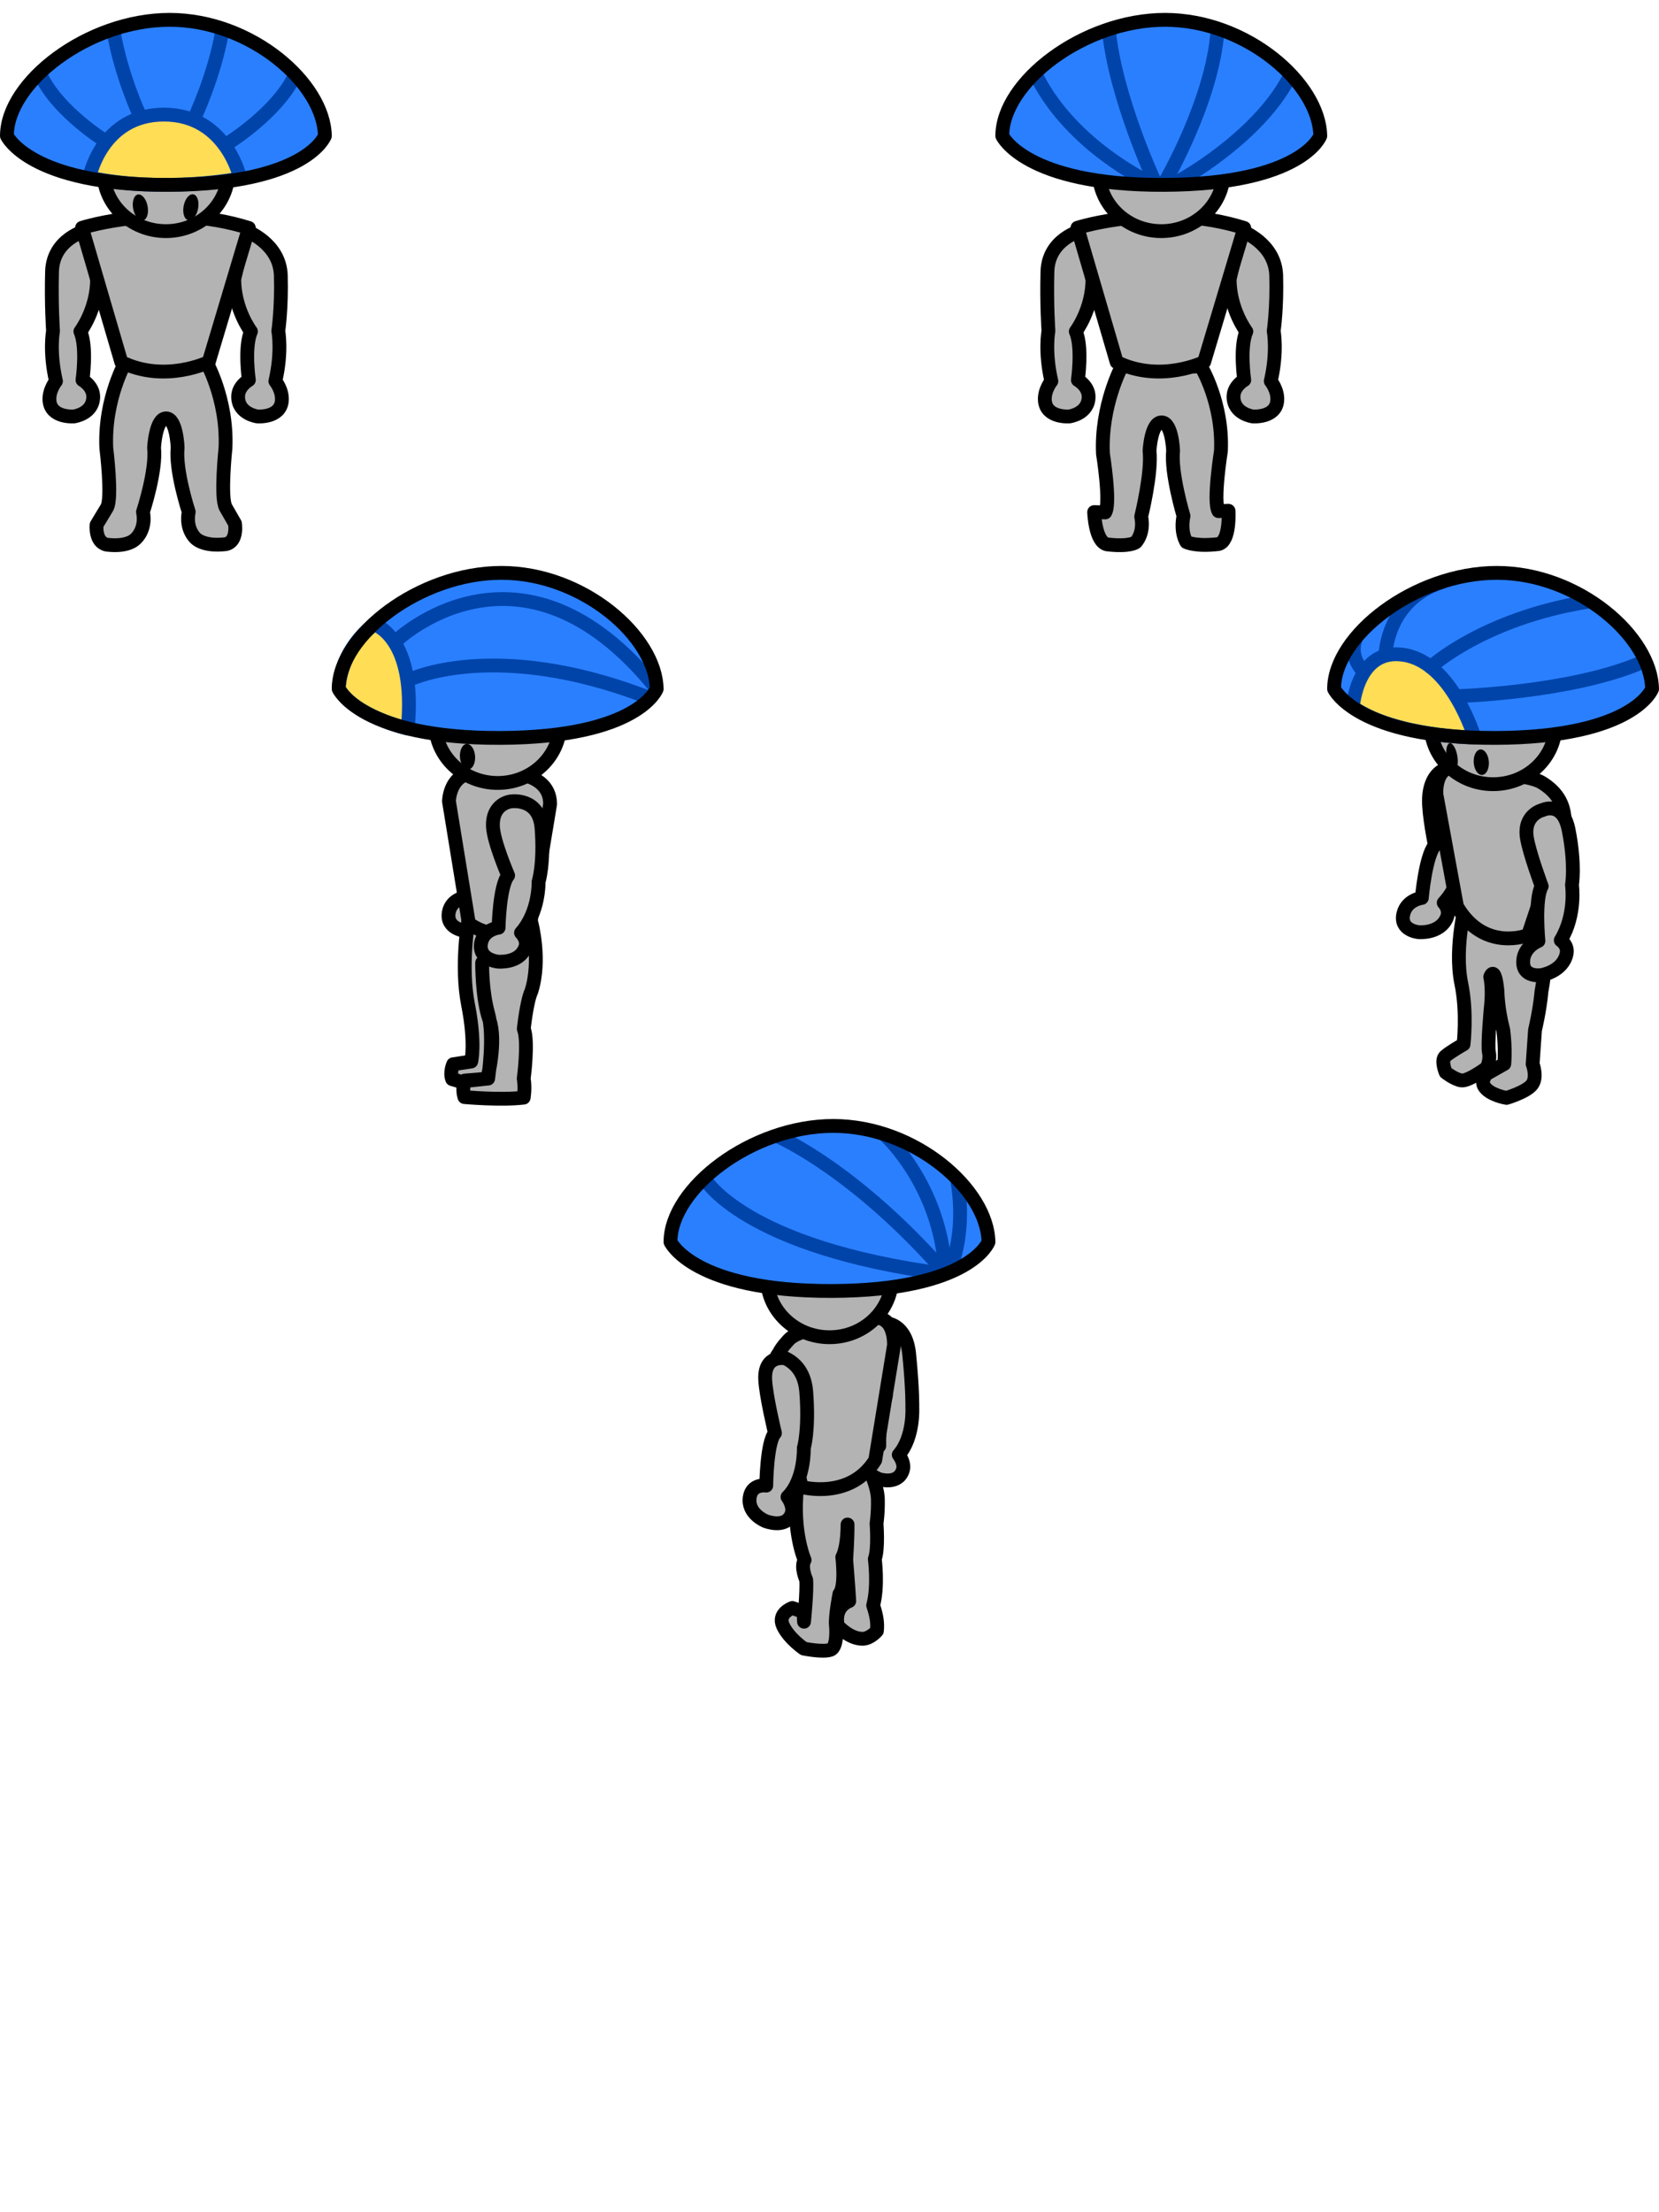 <?xml version="1.0" encoding="UTF-8" standalone="no"?>
<!-- Created with Inkscape (http://www.inkscape.org/) -->

<svg
   width="240"
   height="320"
   viewBox="0 0 63.5 84.667"
   version="1.1"
   id="svg5"
   inkscape:version="1.1.2 (0a00cf5339, 2022-02-04)"
   sodipodi:docname="cogmura.svg"
   inkscape:export-filename="/home/victor/Projects/cogmura/data/img/char/cogjian.png"
   inkscape:export-xdpi="96"
   inkscape:export-ydpi="96"
   xmlns:inkscape="http://www.inkscape.org/namespaces/inkscape"
   xmlns:sodipodi="http://sodipodi.sourceforge.net/DTD/sodipodi-0.dtd"
   xmlns="http://www.w3.org/2000/svg"
   xmlns:svg="http://www.w3.org/2000/svg">
  <sodipodi:namedview
     id="namedview7"
     pagecolor="#ffffff"
     bordercolor="#666666"
     borderopacity="1.0"
     inkscape:pageshadow="2"
     inkscape:pageopacity="0.0"
     inkscape:pagecheckerboard="true"
     inkscape:document-units="px"
     showgrid="false"
     units="px"
     width="240px"
     inkscape:zoom="1"
     inkscape:cx="13"
     inkscape:cy="140"
     inkscape:window-width="1920"
     inkscape:window-height="1012"
     inkscape:window-x="0"
     inkscape:window-y="0"
     inkscape:window-maximized="1"
     inkscape:current-layer="layer1"
     inkscape:snap-global="false"
     height="320px" />
  <defs
     id="defs2" />
  <g
     inkscape:label="Layer 1"
     inkscape:groupmode="layer"
     id="layer1">
    <path
       style="fill:#b3b3b3;stroke:#000000;stroke-width:0.529;stroke-linecap:round;stroke-linejoin:round"
       d="m 33.238,56.167 c 0,0 0.349,0.679 0.363,1.201 0.014,0.522 -0.051,0.941 -0.051,0.941 0,0 0.078,0.964 -0.066,1.358 0,0 0.138,1.023 -0.063,1.774 0.128,0.386 0.178,0.676 0.143,0.978 0,0 -0.245,0.295 -0.542,0.301 -0.508,0.007 -0.951,-0.494 -0.951,-0.494 0,0 -0.203,-0.679 0.435,-0.952 -0.034,-0.585 -0.116,-1.582 -0.116,-1.582 0,0 0.057,-0.844 0.051,-1.345 0,0 0.009,0.853 -0.202,1.25 0,0 0.139,1.106 -0.109,1.407 0,0 -0.175,0.89 -0.133,1.215 0,0 0.082,0.821 -0.212,0.923 -0.294,0.102 -1.017,-0.046 -1.017,-0.046 0,0 -0.564,-0.378 -0.795,-0.866 -0.231,-0.488 0.356,-0.689 0.356,-0.689 l 0.427,0.154 0.019,0.372 c 0,0 0.122,-1.198 0.082,-1.607 0,0 -0.221,-0.48 -0.06,-0.756 0,0 -0.471,-1.066 -0.29,-2.742 0.182,-1.676 2.732,-0.793 2.732,-0.793 z"
       id="path1231"
       sodipodi:nodetypes="csccccccccccccscscccccscc" />
    <path
       style="fill:#b3b3b3;stroke:#000000;stroke-width:0.529;stroke-linecap:round;stroke-linejoin:round"
       d="m 33.906,50.644 c 0,0 0.774,-0.009 0.893,1.177 0.139,1.378 0.121,2.045 0.121,2.045 0,0 0.069,1.135 -0.519,1.812 0,0 0.244,0.302 0.157,0.586 -0.177,0.578 -0.893,0.352 -0.893,0.352 0,0 -0.651,-0.199 -0.571,-0.81 0.065,-0.504 0.561,-0.467 0.561,-0.467 0,0 -0.025,-1.565 0.252,-1.913 0,0 -0.526,-1.376 -0.562,-1.957 -0.055,-0.878 0.562,-0.826 0.562,-0.826 z"
       id="path1030"
       sodipodi:nodetypes="csccscsccsc" />
    <path
       style="fill:#b3b3b3;stroke:#000000;stroke-width:0.529;stroke-linecap:round;stroke-linejoin:round"
       d="m 56.141,34.413 c 0,0 -0.503,1.808 -0.207,3.237 0.232,1.118 0.084,2.319 0.084,2.319 0,0 -0.533,0.302 -0.704,0.462 -0.171,0.16 0.021,0.613 0.021,0.613 0,0 0.313,0.252 0.586,0.305 0.273,0.053 0.988,-0.484 0.988,-0.484 0,0 0.147,-0.302 0.082,-0.583 -0.065,-0.281 0.073,-1.734 0.073,-1.734 0,0 0.082,-0.682 -0.024,-1.161 0,0 0.174,-0.502 0.278,0.549 0,0 -0.004,0.617 0.222,1.488 0.095,0.749 0.037,1.295 0.037,1.295 l -0.685,0.388 c 0,0 -0.215,0.247 -0.085,0.466 0.203,0.341 0.857,0.446 0.857,0.446 0,0 0.743,-0.218 0.969,-0.5 0.226,-0.282 0.031,-0.797 0.031,-0.797 l 0.09,-1.299 c 0,0 0.184,-0.75 0.25,-1.498 0,0 0.347,-1.671 -0.047,-2.588 -0.394,-0.917 -2.815,-0.925 -2.815,-0.925 z"
       id="path19094"
       sodipodi:nodetypes="cscscscsccccccscscccscc" />
    <path
       style="fill:#b3b3b3;stroke:#000000;stroke-width:0.529;stroke-linecap:round;stroke-linejoin:round"
       d="m 55.22,29.485 c 0,0 1.082,-0.187 1.095,1.005 0.015,1.386 -0.254,2.086 -0.254,2.086 0,0 -0.041,1.151 -0.801,1.976 0,0 0.253,0.257 0.121,0.568 -0.268,0.633 -1.082,0.556 -1.082,0.556 0,0 -0.74,-0.063 -0.582,-0.708 0.13,-0.532 0.705,-0.602 0.705,-0.602 0,0 0.138,-1.603 0.499,-2.021 0,0 -0.246,-1.181 -0.226,-1.77 0.03,-0.89 0.524,-1.09 0.524,-1.09 z"
       id="path19059"
       sodipodi:nodetypes="csccscsccsc" />
    <path
       style="fill:#b3b3b3;stroke:#000000;stroke-width:0.529;stroke-linecap:round;stroke-linejoin:round"
       d="m 18.317,29.498 c 0,0 1.079,-0.17 1.174,1.013 0.11,1.376 -0.113,2.066 -0.113,2.066 0,0 0.038,1.142 -0.672,1.949 0,0 0.273,0.259 0.161,0.566 -0.227,0.624 -1.053,0.537 -1.053,0.537 0,0 -0.75,-0.073 -0.636,-0.711 0.095,-0.526 0.67,-0.587 0.67,-0.587 0,0 0.029,-1.589 0.365,-1.999 0,0 -0.561,-1.297 -0.582,-1.881 -0.031,-0.883 0.686,-0.953 0.686,-0.953 z"
       id="path13440"
       sodipodi:nodetypes="csccscsccsc" />
    <path
       style="fill:#b3b3b3;stroke:#000000;stroke-width:0.529;stroke-linecap:round;stroke-linejoin:round"
       d="m 17.925,35.255 c 0,0 -0.302,1.712 -0.009,3.201 0.293,1.488 0.12,2.171 0.12,2.171 l -0.689,0.104 c 0,0 -0.141,0.309 -0.04,0.57 l 0.463,0.136 0.02,-0.081 0.894,-0.076 c 0,0 0.246,-1.622 4.4e-5,-2.493 -0.246,-0.871 -0.229,-1.94 -0.229,-1.94 0,0 -0.011,1.366 0.277,2.184 0.288,0.818 -0.08,2.251 -0.08,2.251 l -0.864,0.093 c 0,0 -0.118,0.277 -0.011,0.613 0,0 1.392,0.128 2.267,0.021 0,0 0.065,-0.351 0.002,-0.728 0,0 0.191,-1.426 0.003,-1.903 0,0 0.107,-1.048 0.291,-1.443 0.379,-1.197 0.004,-2.599 0.004,-2.599 z"
       id="path14871"
       sodipodi:nodetypes="ccccccccscsccccccccc" />
    <path
       style="fill:#b3b3b3;stroke:#000000;stroke-width:0.529;stroke-linecap:round;stroke-linejoin:round"
       d="m 17.185,30.669 c 0,0 0.01,-0.932 0.814,-1.069 0.804,-0.136 3.063,-0.251 3.057,1.177 l -0.757,4.564 c 0,0 -1.175,0.86 -2.353,9.42e-4 z"
       id="path10803"
       sodipodi:nodetypes="cscccc" />
    <path
       style="fill:#b3b3b3;stroke:#000000;stroke-width:0.529;stroke-linecap:round;stroke-linejoin:round"
       d="m 9.398,8.828 c 0,0 1.315,0.466 1.35,1.716 0.035,1.251 -0.096,2.125 -0.096,2.125 0,0 0.152,0.78 -0.112,1.92 0,0 0.28,0.342 0.248,0.745 -0.055,0.675 -0.937,0.604 -0.937,0.604 0,0 -0.733,-0.095 -0.737,-0.752 -0.002,-0.413 0.411,-0.642 0.411,-0.642 0,0 -0.184,-1.252 0.08,-1.859 0,0 -0.637,-0.836 -0.639,-2 z"
       id="path1551"
       sodipodi:nodetypes="csccscscccc" />
    <path
       style="fill:#b3b3b3;stroke:#000000;stroke-width:0.529;stroke-linecap:round;stroke-linejoin:round"
       d="m 3.285,8.828 c 0,0 -1.258,0.312 -1.293,1.563 -0.035,1.251 0.038,2.278 0.038,2.278 0,0 -0.152,0.78 0.112,1.92 0,0 -0.28,0.342 -0.248,0.745 0.055,0.675 0.937,0.604 0.937,0.604 0,0 0.733,-0.095 0.737,-0.752 0.002,-0.413 -0.411,-0.642 -0.411,-0.642 0,0 0.184,-1.252 -0.08,-1.859 0,0 0.637,-0.836 0.639,-2 z"
       id="path2325"
       sodipodi:nodetypes="csccscscccc" />
    <path
       id="path2360"
       style="fill:#b3b3b3;stroke:#000000;stroke-width:0.529;stroke-linecap:round;stroke-linejoin:round"
       d="m 4.836,13.792 c 0,0 -0.854,1.449 -0.767,3.359 0,0 0.24,1.91 0.024,2.28 l -0.396,0.656 c 0,0 -0.072,0.663 0.391,0.759 0.876,0.107 1.128,-0.25 1.128,-0.25 0,0 0.387,-0.342 0.257,-1.006 0,0 0.519,-1.572 0.424,-2.458 0,0 0.056,-1.12 0.46,-1.12 0.404,2.84e-4 0.442,1.12 0.442,1.12 -0.095,0.886 0.424,2.458 0.424,2.458 -0.13,0.664 0.257,1.006 0.257,1.006 0,0 0.287,0.337 1.163,0.23 0.463,-0.096 0.35,-0.789 0.35,-0.789 L 8.642,19.426 C 8.426,19.056 8.63,17.151 8.63,17.151 8.717,15.241 7.864,13.792 7.864,13.792 l -1.514,0.041 z"
       sodipodi:nodetypes="ccccccccccccccccccc" />
    <path
       style="fill:#b3b3b3;stroke:#000000;stroke-width:0.529;stroke-linecap:round;stroke-linejoin:round"
       d="m 3.14,8.718 c 0,0 3.154,-1.006 6.385,0.007 L 7.99,13.856 c 0,0 -1.671,0.821 -3.348,8.97e-4 z"
       id="path1436"
       sodipodi:nodetypes="ccccc" />
    <ellipse
       style="fill:#b3b3b3;stroke:#000000;stroke-width:0.529;stroke-linecap:round;stroke-linejoin:round"
       id="path1321"
       cx="6.35"
       cy="6.563"
       rx="2.391"
       ry="2.283" />
    <path
       style="fill:#2a7fff;stroke:none;stroke-width:0.529;stroke-linecap:round;stroke-linejoin:round"
       d="M 6.495,0.759 C 3.369,0.758 0.26,3.156 0.265,5.203 c 0,0 0.879,1.891 6.18,1.873 C 11.745,7.058 12.435,5.203 12.435,5.203 12.406,3.206 9.622,0.76 6.495,0.759 Z"
       id="path39"
       sodipodi:nodetypes="zcscz" />
    <ellipse
       style="fill:#000000;stroke:none;stroke-width:0.548;stroke-linecap:round;stroke-linejoin:round"
       id="path5675"
       cx="5.759"
       cy="5.862"
       rx="0.313"
       ry="0.487"
       transform="matrix(0.933,0.361,0,1,0,0)" />
    <ellipse
       style="fill:#000000;stroke:none;stroke-width:0.548;stroke-linecap:round;stroke-linejoin:round"
       id="ellipse5779"
       cx="-7.83"
       cy="10.761"
       rx="0.313"
       ry="0.487"
       transform="matrix(-0.933,0.361,0,1,0,0)" />
    <path
       id="path6225"
       style="fill:#b3b3b3;stroke:#000000;stroke-width:0.529;stroke-linecap:round;stroke-linejoin:round"
       d="m 42.936,14.021 c 0,0 -0.806,1.502 -0.719,3.346 0,0 0.303,1.887 0.087,2.245 l -0.424,-0.013 c 0,0 0.034,1.143 0.498,1.236 0.876,0.104 1.097,-0.082 1.097,-0.082 0,0 0.335,-0.341 0.206,-0.983 0,0 0.414,-1.666 0.319,-2.522 0,0 0.056,-1.082 0.46,-1.082 0.404,2.75e-4 0.442,1.082 0.442,1.082 -0.095,0.856 0.398,2.498 0.398,2.498 -0.13,0.641 0.111,1 0.111,1 0,0 0.347,0.181 1.223,0.077 0.463,-0.093 0.389,-1.273 0.389,-1.273 l -0.384,0.012 c -0.216,-0.358 0.093,-2.298 0.093,-2.298 0.087,-1.845 -0.767,-3.244 -0.767,-3.244 l -1.514,0.039 z"
       sodipodi:nodetypes="ccccccccccccccccccc" />
    <ellipse
       style="fill:#b3b3b3;stroke:#000000;stroke-width:0.529;stroke-linecap:round;stroke-linejoin:round"
       id="ellipse8717"
       cx="19.05"
       cy="27.683"
       rx="2.391"
       ry="2.283" />
    <ellipse
       style="fill:#000000;stroke:none;stroke-width:0.531;stroke-linecap:round;stroke-linejoin:round"
       id="ellipse8721"
       cx="18.039"
       cy="26.705"
       rx="0.294"
       ry="0.487"
       transform="matrix(0.992,0.125,0,1,0,0)" />
    <path
       style="fill:#b3b3b3;stroke:#000000;stroke-width:0.529;stroke-linecap:round;stroke-linejoin:round"
       d="m 19.553,30.672 c 0,0 1.079,-0.17 1.174,1.013 0.11,1.376 -0.113,2.066 -0.113,2.066 0,0 0.038,1.142 -0.672,1.949 0,0 0.273,0.259 0.161,0.566 -0.227,0.624 -1.053,0.537 -1.053,0.537 0,0 -0.75,-0.073 -0.636,-0.711 0.095,-0.526 0.67,-0.587 0.67,-0.587 0,0 0.029,-1.589 0.365,-1.999 0,0 -0.561,-1.297 -0.582,-1.881 -0.031,-0.883 0.686,-0.953 0.686,-0.953 z"
       id="path10838"
       sodipodi:nodetypes="csccscsccsc" />
    <path
       style="fill:#b3b3b3;stroke:#000000;stroke-width:0.529;stroke-linecap:round;stroke-linejoin:round"
       d="m 54.98,30.406 c 0,0 -0.106,-1.365 1.079,-0.977 0.593,0.194 2.374,0.16 2.967,0.531 0.592,0.371 0.897,0.861 0.864,1.632 l -1.4,4.196 c 0,0 -1.68,0.678 -2.723,-1.097 z"
       id="path17813"
       sodipodi:nodetypes="csscccc" />
    <ellipse
       style="fill:#b3b3b3;stroke:#000000;stroke-width:0.529;stroke-linecap:round;stroke-linejoin:round"
       id="ellipse16540"
       cx="57.15"
       cy="27.73"
       rx="2.391"
       ry="2.283" />
    <ellipse
       style="fill:#000000;stroke:none;stroke-width:0.531;stroke-linecap:round;stroke-linejoin:round"
       id="ellipse17776"
       cx="57.155"
       cy="22.027"
       rx="0.294"
       ry="0.487"
       transform="matrix(0.992,0.125,0,1,0,0)" />
    <ellipse
       style="fill:#000000;stroke:none;stroke-width:0.597;stroke-linecap:round;stroke-linejoin:round"
       id="ellipse17778"
       cx="70.799"
       cy="-14.862"
       rx="0.282"
       ry="0.487"
       transform="matrix(0.785,0.619,0,1,0,0)" />
    <path
       style="fill:#b3b3b3;stroke:#000000;stroke-width:0.529;stroke-linecap:round;stroke-linejoin:round"
       d="m 59.041,31.004 c 0,0 0.774,-0.393 1.001,0.766 0.265,1.347 0.127,2.095 0.127,2.095 0,0 0.168,1.132 -0.429,2.122 0,0 0.294,0.189 0.221,0.524 -0.149,0.683 -0.961,0.808 -0.961,0.808 0,0 -0.737,0.12 -0.698,-0.547 0.032,-0.55 0.583,-0.76 0.583,-0.76 0,0 -0.154,-1.596 0.125,-2.093 0,0 -0.483,-1.294 -0.569,-1.873 -0.131,-0.875 0.599,-1.043 0.599,-1.043 z"
       id="path18975"
       sodipodi:nodetypes="csccscsccsc" />
    <path
       style="fill:#b3b3b3;stroke:#000000;stroke-width:0.529;stroke-linecap:round;stroke-linejoin:round"
       d="m 34.216,51.501 c 0,0 0.09,-1.392 -1.095,-1.005 -0.593,0.194 -2.448,0.268 -2.926,0.776 -0.454,0.483 -0.594,0.826 -0.562,1.596 l 1.058,4.045 c 0,0 1.845,0.508 2.809,-1.028 z"
       id="path1032"
       sodipodi:nodetypes="csscccc" />
    <ellipse
       style="fill:#b3b3b3;stroke:#000000;stroke-width:0.529;stroke-linecap:round;stroke-linejoin:round"
       id="ellipse144"
       cx="31.75"
       cy="48.896"
       rx="2.391"
       ry="2.283" />
    <path
       style="fill:#b3b3b3;stroke:#000000;stroke-width:0.529;stroke-linecap:round;stroke-linejoin:round"
       d="m 29.741,51.887 c 0,0 1.021,0.11 1.119,1.383 0.114,1.48 -0.093,2.148 -0.093,2.148 0,0 0.043,1.214 -0.624,1.875 0,0 0.26,0.346 0.156,0.64 -0.211,0.598 -0.994,0.284 -0.994,0.284 0,0 -0.711,-0.278 -0.607,-0.92 0.086,-0.529 0.631,-0.439 0.631,-0.439 0,0 0.017,-1.667 0.333,-2.01 0,0 -0.351,-1.445 -0.374,-2.066 -0.035,-0.939 0.742,-0.798 0.742,-0.798 z"
       id="path1036"
       sodipodi:nodetypes="csccscsccscc" />
    <path
       style="fill:#ffdd55;stroke:#0044aa;stroke-width:0.529;stroke-linecap:round;stroke-linejoin:round"
       d="m 3.417,6.798 c 0,0 0.459,-2.414 2.86,-2.412 2.401,0.002 2.919,2.445 2.919,2.445 0,0 -2.873,0.574 -5.78,-0.033 z"
       id="path6815"
       sodipodi:nodetypes="cccc" />
    <path
       style="fill:none;stroke:#0044aa;stroke-width:0.529;stroke-linecap:round;stroke-linejoin:round"
       d="m 4.025,5.393 c 0,0 -1.723,-1.068 -2.406,-2.396"
       id="path6966"
       sodipodi:nodetypes="cc" />
    <path
       style="fill:none;stroke:#0044aa;stroke-width:0.529;stroke-linecap:round;stroke-linejoin:round"
       d="m 5.353,4.425 c 0,0 -0.712,-1.515 -1.004,-3.212"
       id="path7001"
       sodipodi:nodetypes="cc" />
    <path
       style="fill:none;stroke:#0044aa;stroke-width:0.529;stroke-linecap:round;stroke-linejoin:round"
       d="m 8.825,5.416 c 0,0 1.722,-1.091 2.405,-2.419"
       id="path7083" />
    <path
       style="fill:none;stroke:#0044aa;stroke-width:0.529;stroke-linecap:round;stroke-linejoin:round"
       d="m 7.439,4.525 c 0,0 0.768,-1.615 1.06,-3.312"
       id="path7085" />
    <path
       style="fill:none;stroke:#000000;stroke-width:0.529;stroke-linecap:round;stroke-linejoin:round"
       d="M 6.495,0.759 C 3.369,0.758 0.26,3.156 0.265,5.203 c 0,0 0.879,1.891 6.18,1.873 C 11.745,7.058 12.435,5.203 12.435,5.203 12.406,3.206 9.622,0.76 6.495,0.759 Z"
       id="path6744"
       sodipodi:nodetypes="zcscz" />
    <path
       style="fill:#b3b3b3;stroke:#000000;stroke-width:0.529;stroke-linecap:round;stroke-linejoin:round"
       d="m 47.498,8.828 c 0,0 1.315,0.466 1.35,1.716 0.035,1.251 -0.096,2.125 -0.096,2.125 0,0 0.152,0.78 -0.112,1.92 0,0 0.28,0.342 0.248,0.745 -0.055,0.675 -0.937,0.604 -0.937,0.604 0,0 -0.733,-0.095 -0.737,-0.752 -0.002,-0.413 0.411,-0.642 0.411,-0.642 0,0 -0.184,-1.252 0.08,-1.859 0,0 -0.637,-0.836 -0.639,-2 z"
       id="path8016"
       sodipodi:nodetypes="csccscscccc" />
    <path
       style="fill:#b3b3b3;stroke:#000000;stroke-width:0.529;stroke-linecap:round;stroke-linejoin:round"
       d="m 41.385,8.828 c 0,0 -1.258,0.312 -1.293,1.563 -0.035,1.251 0.038,2.278 0.038,2.278 0,0 -0.152,0.78 0.112,1.92 0,0 -0.28,0.342 -0.248,0.745 0.055,0.675 0.937,0.604 0.937,0.604 0,0 0.733,-0.095 0.737,-0.752 0.002,-0.413 -0.411,-0.642 -0.411,-0.642 0,0 0.184,-1.252 -0.08,-1.859 0,0 0.637,-0.836 0.639,-2 z"
       id="path8018"
       sodipodi:nodetypes="csccscscccc" />
    <path
       style="fill:#b3b3b3;stroke:#000000;stroke-width:0.529;stroke-linecap:round;stroke-linejoin:round"
       d="m 41.24,8.718 c 0,0 3.154,-1.006 6.385,0.007 l -1.536,5.131 c 0,0 -1.671,0.821 -3.348,8.97e-4 z"
       id="path8020"
       sodipodi:nodetypes="ccccc" />
    <ellipse
       style="fill:#b3b3b3;stroke:#000000;stroke-width:0.529;stroke-linecap:round;stroke-linejoin:round"
       id="ellipse6229"
       cx="44.45"
       cy="6.563"
       rx="2.391"
       ry="2.283" />
    <path
       style="fill:#2a7fff;stroke:none;stroke-width:0.529;stroke-linecap:round;stroke-linejoin:round"
       d="m 44.595,0.759 c -3.126,-9.8627e-4 -6.235,2.397 -6.231,4.444 0,0 0.879,1.891 6.18,1.873 5.301,-0.018 5.991,-1.873 5.991,-1.873 -0.029,-1.997 -2.814,-4.443 -5.94,-4.444 z"
       id="path7806"
       sodipodi:nodetypes="zcscz" />
    <path
       style="fill:none;stroke:#0044aa;stroke-width:0.529;stroke-linecap:round;stroke-linejoin:round"
       d="m 43.942,6.95 c 0,0 -2.884,-1.36 -4.223,-3.953"
       id="path7810"
       sodipodi:nodetypes="cc" />
    <path
       style="fill:none;stroke:#0044aa;stroke-width:0.529;stroke-linecap:round;stroke-linejoin:round"
       d="m 44.157,6.861 c 0,0 -1.447,-3.133 -1.708,-5.649"
       id="path7812"
       sodipodi:nodetypes="cc" />
    <path
       style="fill:none;stroke:#0044aa;stroke-width:0.529;stroke-linecap:round;stroke-linejoin:round"
       d="m 45.112,6.933 c 0,0 2.982,-1.609 4.218,-3.936"
       id="path7814"
       sodipodi:nodetypes="cc" />
    <path
       style="fill:none;stroke:#0044aa;stroke-width:0.529;stroke-linecap:round;stroke-linejoin:round"
       d="m 44.615,6.918 c 0,0 1.777,-3.05 1.984,-5.705"
       id="path7816"
       sodipodi:nodetypes="cc" />
    <path
       style="fill:none;stroke:#000000;stroke-width:0.529;stroke-linecap:round;stroke-linejoin:round"
       d="m 44.595,0.759 c -3.126,-9.8627e-4 -6.235,2.397 -6.231,4.444 0,0 0.879,1.891 6.18,1.873 5.301,-0.018 5.991,-1.873 5.991,-1.873 -0.029,-1.997 -2.814,-4.443 -5.94,-4.444 z"
       id="path7818"
       sodipodi:nodetypes="zcscz" />
    <path
       style="fill:#2a7fff;stroke:none;stroke-width:0.529;stroke-linecap:round;stroke-linejoin:round"
       d="m 19.195,21.925 c -3.126,-9.86e-4 -6.235,2.397 -6.231,4.444 0,0 0.879,1.891 6.18,1.873 5.301,-0.018 5.991,-1.873 5.991,-1.873 -0.029,-1.997 -2.814,-4.443 -5.94,-4.444 z"
       id="path9134"
       sodipodi:nodetypes="zcscz" />
    <path
       style="fill:#ffdd55;stroke:#0044aa;stroke-width:0.529;stroke-linecap:round;stroke-linejoin:round"
       d="m 12.971,26.359 c 0,0 -0.021,-1.385 1.348,-2.465 0,0 1.63,0.483 1.287,3.99 0,0 -2.058,-0.479 -2.635,-1.526 z"
       id="path10364"
       sodipodi:nodetypes="cccc" />
    <path
       style="fill:none;stroke:#0044aa;stroke-width:0.529;stroke-linecap:round;stroke-linejoin:round"
       d="m 15.635,26.03 c 0,0 3.256,-1.622 9.151,0.654"
       id="path11033" />
    <path
       style="fill:none;stroke:#0044aa;stroke-width:0.529;stroke-linecap:round;stroke-linejoin:round"
       d="m 15.153,24.534 c 0,0 4.776,-4.621 9.961,1.808"
       id="path11068" />
    <path
       style="fill:none;stroke:#000000;stroke-width:0.529;stroke-linecap:round;stroke-linejoin:round"
       d="m 19.195,21.925 c -3.126,-9.86e-4 -6.235,2.397 -6.231,4.444 0,0 0.879,1.891 6.18,1.873 5.301,-0.018 5.991,-1.873 5.991,-1.873 -0.029,-1.997 -2.814,-4.443 -5.94,-4.444 z"
       id="path9146"
       sodipodi:nodetypes="zcscz" />
    <path
       style="fill:#2a7fff;stroke:none;stroke-width:0.529;stroke-linecap:round;stroke-linejoin:round"
       d="m 57.295,21.925 c -3.126,-9.86e-4 -6.235,2.397 -6.231,4.444 0,0 0.879,1.891 6.18,1.873 5.301,-0.018 5.991,-1.873 5.991,-1.873 -0.029,-1.997 -2.814,-4.443 -5.94,-4.444 z"
       id="path11230"
       sodipodi:nodetypes="zcscz" />
    <path
       style="fill:#ffdd55;stroke:#0044aa;stroke-width:0.529;stroke-linecap:round;stroke-linejoin:round"
       d="m 51.782,27.069 c 0,0 0.151,-2.313 1.982,-2.001 1.831,0.312 2.674,3.155 2.674,3.155 0,0 -3.001,-0.02 -4.656,-1.155 z"
       id="path12446"
       sodipodi:nodetypes="cscc" />
    <path
       style="fill:none;stroke:#0044aa;stroke-width:0.529;stroke-linecap:round;stroke-linejoin:round"
       d="m 55.82,26.641 c 0,0 4.319,-0.127 7.019,-1.29"
       id="path13178" />
    <path
       style="fill:none;stroke:#0044aa;stroke-width:0.529;stroke-linecap:round;stroke-linejoin:round"
       d="m 54.761,25.529 c 0,0 1.99,-1.841 5.976,-2.493"
       id="path13180" />
    <path
       style="fill:none;stroke:#0044aa;stroke-width:0.529;stroke-linecap:round;stroke-linejoin:round"
       d="m 53.034,25.043 c 0,0 0.039,-2.077 2.158,-2.765"
       id="path13182"
       sodipodi:nodetypes="cc" />
    <path
       style="fill:none;stroke:#0044aa;stroke-width:0.529;stroke-linecap:round;stroke-linejoin:round"
       d="m 52.193,25.701 c 0,0 -0.56,-0.516 -0.313,-1.212"
       id="path13184" />
    <path
       style="fill:none;stroke:#000000;stroke-width:0.529;stroke-linecap:round;stroke-linejoin:round"
       d="m 57.295,21.925 c -3.126,-9.86e-4 -6.235,2.397 -6.231,4.444 0,0 0.879,1.891 6.18,1.873 5.301,-0.018 5.991,-1.873 5.991,-1.873 -0.029,-1.997 -2.814,-4.443 -5.94,-4.444 z"
       id="path11238"
       sodipodi:nodetypes="zcscz" />
    <path
       style="fill:#2a7fff;stroke:none;stroke-width:0.529;stroke-linecap:round;stroke-linejoin:round"
       d="m 31.895,43.092 c -3.126,-9.86e-4 -6.235,2.397 -6.231,4.444 0,0 0.879,1.891 6.18,1.873 5.301,-0.018 5.991,-1.873 5.991,-1.873 -0.029,-1.997 -2.814,-4.443 -5.94,-4.444 z"
       id="path15085"
       sodipodi:nodetypes="zcscz" />
    <path
       style="fill:none;stroke:#0044aa;stroke-width:0.529;stroke-linecap:round;stroke-linejoin:round"
       d="m 36.32,48.65 c 0,0 0.691,-1.256 0.318,-3.504"
       id="path15368"
       sodipodi:nodetypes="cc" />
    <path
       style="fill:none;stroke:#0044aa;stroke-width:0.529;stroke-linecap:round;stroke-linejoin:round"
       d="m 33.888,43.457 c 0,0 2.114,1.914 2.293,5.218"
       id="path15370"
       sodipodi:nodetypes="cc" />
    <path
       style="fill:none;stroke:#0044aa;stroke-width:0.529;stroke-linecap:round;stroke-linejoin:round"
       d="m 29.804,43.509 c 0,0 2.914,1.256 6.37,5.202"
       id="path15372"
       sodipodi:nodetypes="cc" />
    <path
       style="fill:none;stroke:#0044aa;stroke-width:0.529;stroke-linecap:round;stroke-linejoin:round"
       d="m 26.977,45.122 c 0,0 1.474,2.617 9.179,3.634"
       id="path15374"
       sodipodi:nodetypes="cc" />
    <path
       style="fill:none;stroke:#000000;stroke-width:0.529;stroke-linecap:round;stroke-linejoin:round"
       d="m 31.895,43.092 c -3.126,-9.86e-4 -6.235,2.397 -6.231,4.444 0,0 0.879,1.891 6.18,1.873 5.301,-0.018 5.991,-1.873 5.991,-1.873 -0.029,-1.997 -2.814,-4.443 -5.94,-4.444 z"
       id="path15093"
       sodipodi:nodetypes="zcscz" />
  </g>
</svg>
